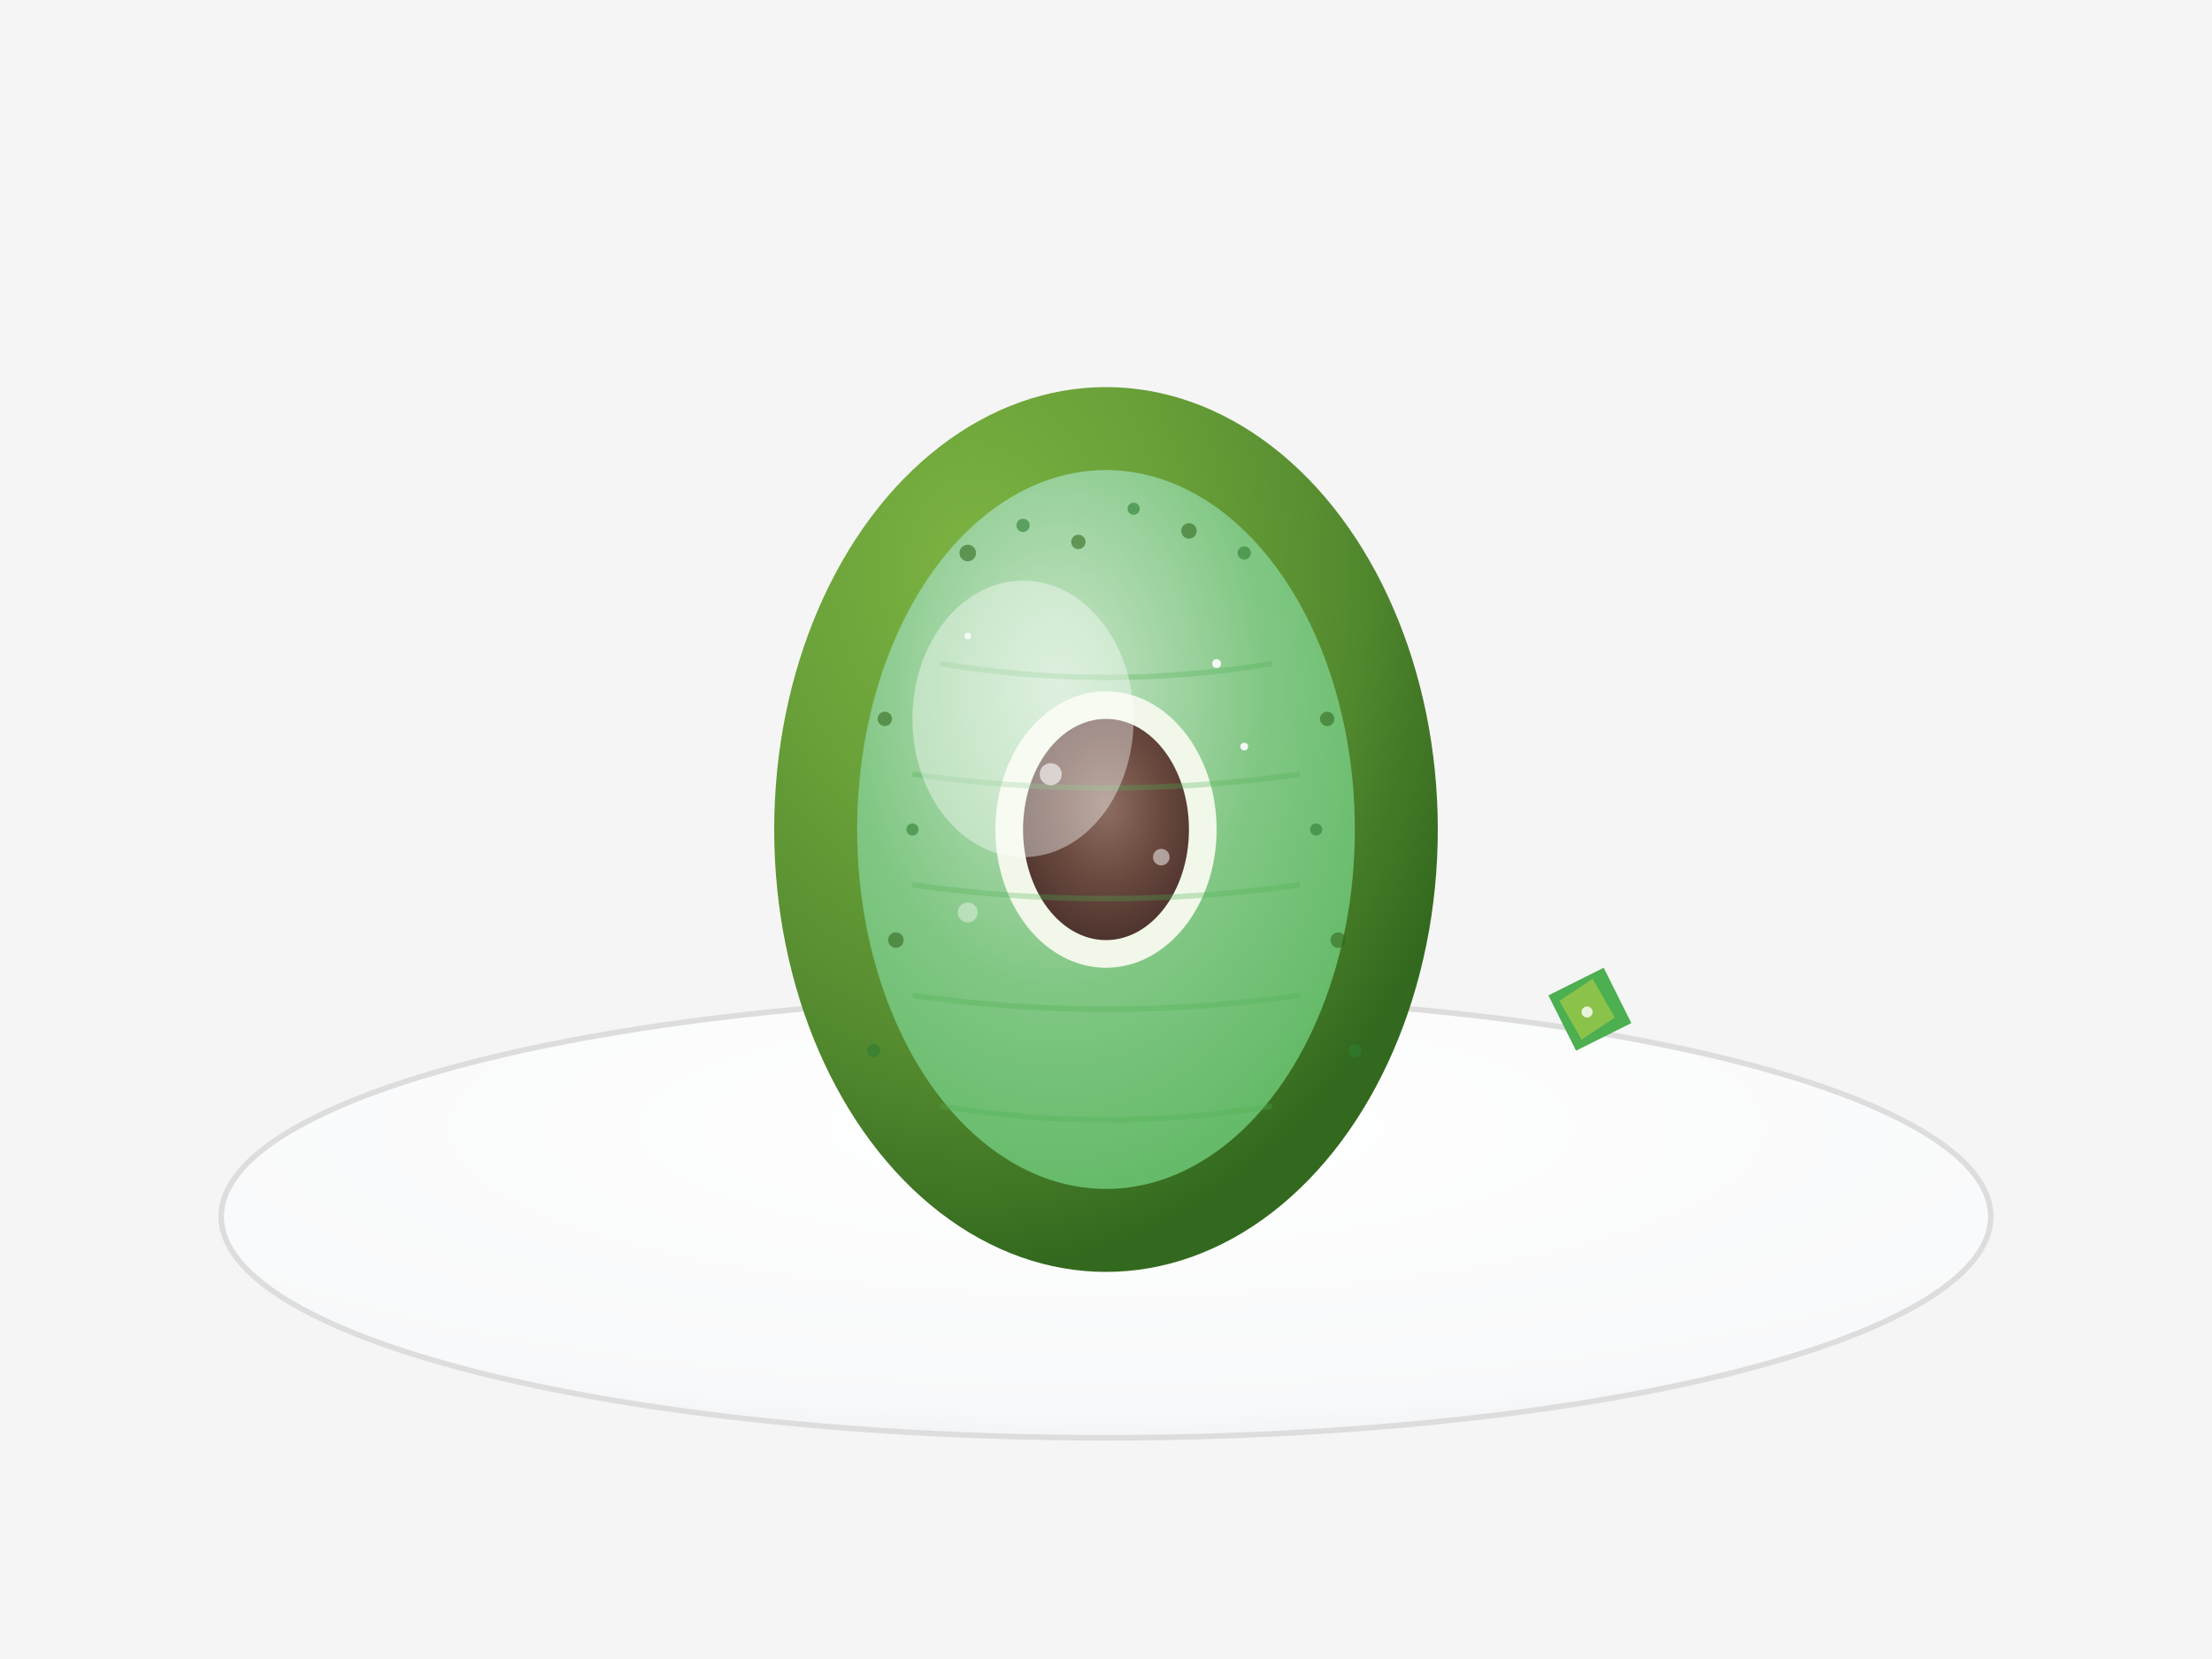 <svg width="400" height="300" viewBox="0 0 400 300" xmlns="http://www.w3.org/2000/svg">
  <defs>
    <radialGradient id="plateGrad" cx="0.5" cy="0.3" r="0.8">
      <stop offset="0%" style="stop-color:#ffffff"/>
      <stop offset="80%" style="stop-color:#f8f9fa"/>
      <stop offset="100%" style="stop-color:#e9ecef"/>
    </radialGradient>
    <radialGradient id="avocadoOuter" cx="0.3" cy="0.2" r="0.8">
      <stop offset="0%" style="stop-color:#7CB342"/>
      <stop offset="40%" style="stop-color:#689F38"/>
      <stop offset="70%" style="stop-color:#558B2F"/>
      <stop offset="100%" style="stop-color:#33691E"/>
    </radialGradient>
    <radialGradient id="avocadoInner" cx="0.4" cy="0.3" r="0.7">
      <stop offset="0%" style="stop-color:#C8E6C9"/>
      <stop offset="30%" style="stop-color:#A5D6A7"/>
      <stop offset="60%" style="stop-color:#81C784"/>
      <stop offset="100%" style="stop-color:#66BB6A"/>
    </radialGradient>
    <radialGradient id="pitGrad" cx="0.5" cy="0.4" r="0.6">
      <stop offset="0%" style="stop-color:#8D6E63"/>
      <stop offset="50%" style="stop-color:#6D4C41"/>
      <stop offset="100%" style="stop-color:#4E342E"/>
    </radialGradient>
    <filter id="shadow">
      <feDropShadow dx="2" dy="3" stdDeviation="3" flood-opacity="0.3"/>
    </filter>
  </defs>
  
  <!-- Background -->
  <rect width="400" height="300" fill="#f5f5f5"/>
  
  <!-- Plate -->
  <ellipse cx="200" cy="220" rx="160" ry="40" fill="url(#plateGrad)" stroke="#ddd" stroke-width="1"/>
  
  <!-- Avocado half -->
  <ellipse cx="200" cy="150" rx="60" ry="80" fill="url(#avocadoOuter)" filter="url(#shadow)"/>
  
  <!-- Inner flesh -->
  <ellipse cx="200" cy="150" rx="45" ry="65" fill="url(#avocadoInner)"/>
  
  <!-- Pit cavity -->
  <ellipse cx="200" cy="150" rx="20" ry="25" fill="#F1F8E9"/>
  
  <!-- The pit -->
  <ellipse cx="200" cy="150" rx="15" ry="20" fill="url(#pitGrad)"/>
  
  <!-- Flesh texture lines -->
  <g opacity="0.3" stroke="#4CAF50" fill="none" stroke-width="1">
    <path d="M170 120 Q200 125 230 120"/>
    <path d="M165 140 Q200 145 235 140"/>
    <path d="M165 160 Q200 165 235 160"/>
    <path d="M165 180 Q200 185 235 180"/>
    <path d="M170 200 Q200 205 230 200"/>
  </g>
  
  <!-- Skin texture -->
  <g opacity="0.6">
    <circle cx="175" cy="100" r="1.5" fill="#33691E"/>
    <circle cx="185" cy="95" r="1.2" fill="#2E7D32"/>
    <circle cx="195" cy="98" r="1.3" fill="#33691E"/>
    <circle cx="205" cy="92" r="1.1" fill="#2E7D32"/>
    <circle cx="215" cy="96" r="1.4" fill="#33691E"/>
    <circle cx="225" cy="100" r="1.2" fill="#2E7D32"/>
    
    <circle cx="160" cy="130" r="1.3" fill="#33691E"/>
    <circle cx="165" cy="150" r="1.1" fill="#2E7D32"/>
    <circle cx="162" cy="170" r="1.4" fill="#33691E"/>
    <circle cx="158" cy="190" r="1.2" fill="#2E7D32"/>
    
    <circle cx="240" cy="130" r="1.3" fill="#33691E"/>
    <circle cx="238" cy="150" r="1.1" fill="#2E7D32"/>
    <circle cx="242" cy="170" r="1.4" fill="#33691E"/>
    <circle cx="245" cy="190" r="1.2" fill="#2E7D32"/>
  </g>
  
  <!-- Highlight on flesh -->
  <ellipse cx="185" cy="130" rx="20" ry="25" fill="#FFFFFF" opacity="0.4"/>
  
  <!-- Small droplets of oil -->
  <circle cx="190" cy="140" r="2" fill="#FFFFFF" opacity="0.6"/>
  <circle cx="210" cy="155" r="1.5" fill="#FFFFFF" opacity="0.5"/>
  <circle cx="175" cy="165" r="1.8" fill="#FFFFFF" opacity="0.4"/>
  
  <!-- Lime wedge garnish -->
  <g transform="translate(280, 180)">
    <path d="M0 0 L10 -5 L15 5 L5 10 Z" fill="#4CAF50"/>
    <path d="M2 1 L8 -3 L12 4 L6 8 Z" fill="#8BC34A"/>
    <circle cx="7" cy="3" r="1" fill="#FFFFFF" opacity="0.8"/>
  </g>
  
  <!-- Salt crystals -->
  <circle cx="220" cy="120" r="0.8" fill="#FFFFFF" opacity="0.9"/>
  <circle cx="175" cy="115" r="0.6" fill="#FFFFFF" opacity="0.8"/>
  <circle cx="225" cy="135" r="0.7" fill="#FFFFFF" opacity="0.9"/>
</svg>
